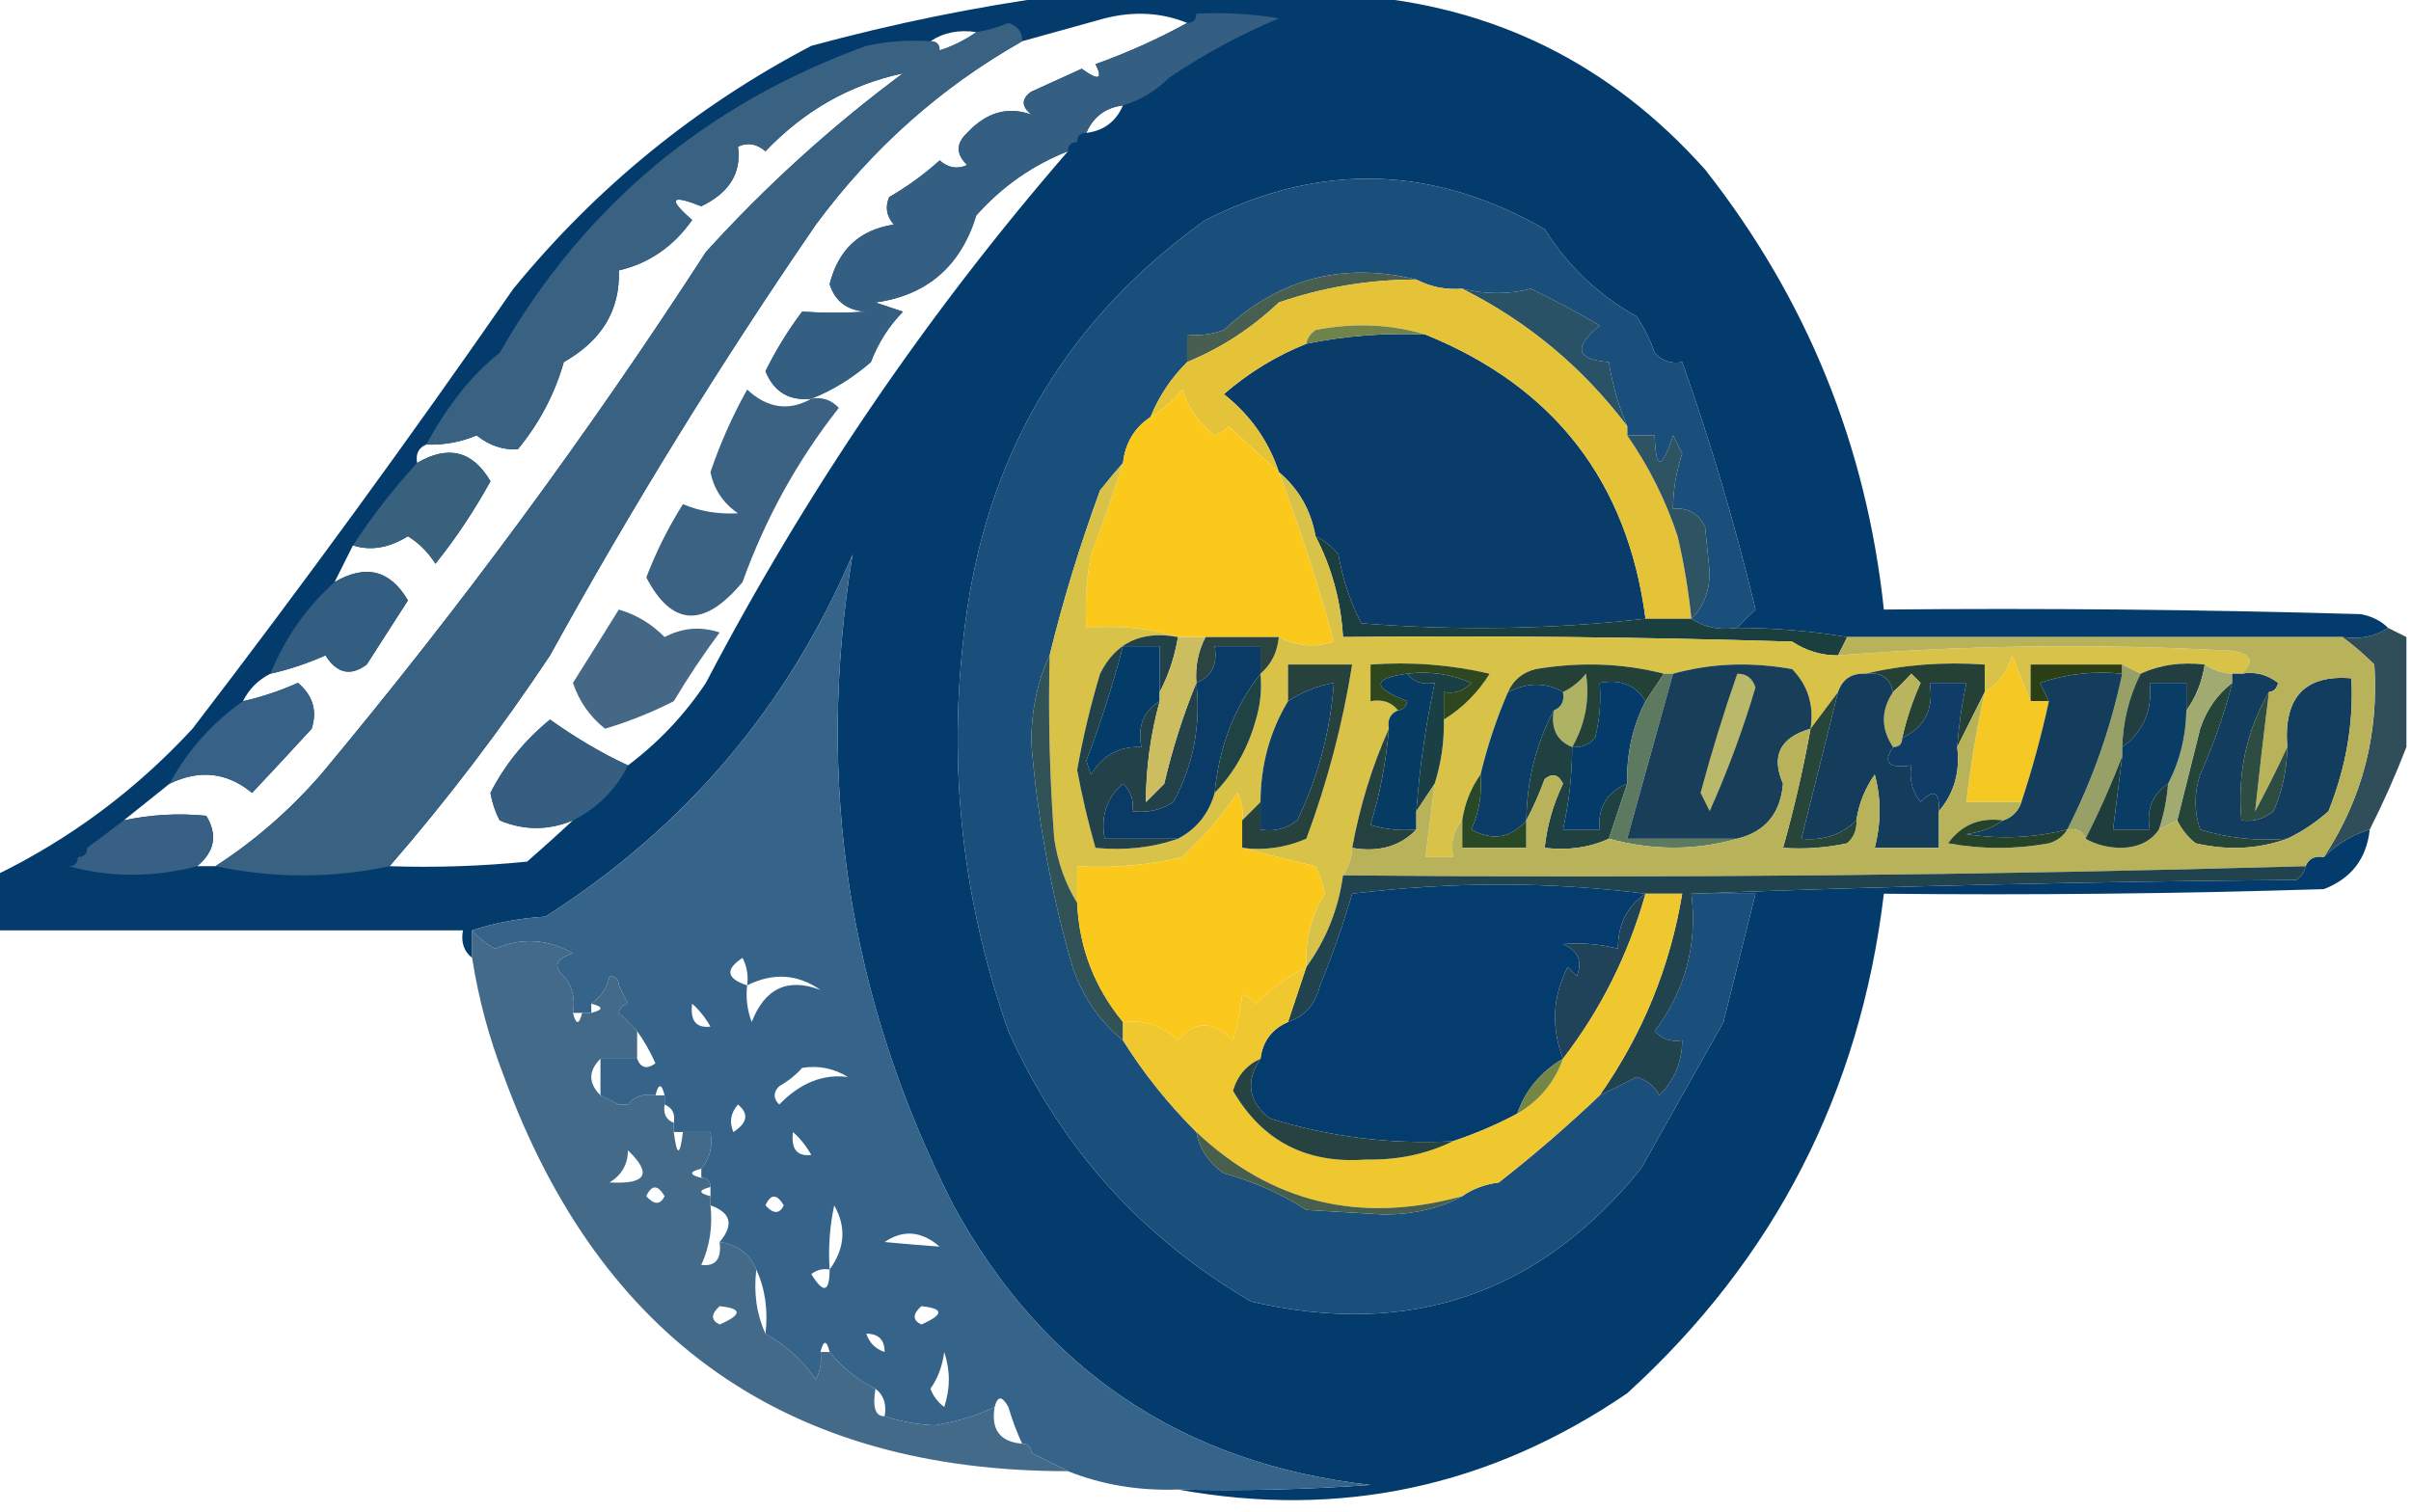 <?xml version="1.0" encoding="UTF-8"?>
<!DOCTYPE svg PUBLIC "-//W3C//DTD SVG 1.1//EN" "http://www.w3.org/Graphics/SVG/1.1/DTD/svg11.dtd">
<svg xmlns="http://www.w3.org/2000/svg" version="1.1" width="263px" height="165px" style="shape-rendering:geometricPrecision; text-rendering:geometricPrecision; image-rendering:optimizeQuality; fill-rule:evenodd; clip-rule:evenodd" xmlns:xlink="http://www.w3.org/1999/xlink">
<g><path style="opacity:0.994" fill="#033c6c" d="M 115.5,-0.5 C 126.167,-0.5 136.833,-0.5 147.5,-0.5C 162.81,0.571 175.643,6.904 186,18.5C 197.092,32.602 203.592,48.602 205.5,66.5C 222.837,66.333 240.17,66.5 257.5,67C 258.737,67.232 259.737,67.732 260.5,68.5C 259.081,69.451 257.415,69.784 255.5,69.5C 237.5,69.5 219.5,69.5 201.5,69.5C 197.534,68.838 193.534,68.504 189.5,68.5C 190.091,67.849 190.757,67.182 191.5,66.5C 189.282,57.279 186.615,48.279 183.5,39.5C 182.325,39.719 181.325,39.386 180.5,38.5C 180.023,37.069 179.357,35.736 178.5,34.5C 174.358,32.191 171.024,29.024 168.5,25C 156.326,18.013 143.993,17.68 131.5,24C 116.801,34.52 108.135,48.687 105.5,66.5C 103.219,82.217 104.719,97.551 110,112.5C 115.696,125.194 124.529,135.027 136.5,142C 153.779,146.006 167.946,141.173 179,127.5C 181.986,122.199 184.986,116.865 188,111.5C 189.176,106.797 190.342,102.13 191.5,97.5C 189.167,97.5 186.833,97.5 184.5,97.5C 206.33,96.668 228.33,96.168 250.5,96C 251.056,95.617 251.389,95.117 251.5,94.5C 251.842,93.662 252.508,93.328 253.5,93.5C 254.922,92.075 256.589,91.075 258.5,90.5C 258.16,93.675 256.493,95.841 253.5,97C 237.503,97.5 221.503,97.667 205.5,97.5C 202.901,119.2 193.567,137.367 177.5,152C 162.526,162.227 146.193,165.727 128.5,162.5C 135.508,162.666 142.508,162.5 149.5,162C 129.044,159.691 113.878,149.524 104,131.5C 92.567,109.04 88.901,85.373 93,60.5C 85.945,77.083 74.778,90.249 59.5,100C 56.635,100.183 53.969,100.683 51.5,101.5C 51.5,102.5 51.5,103.5 51.5,104.5C 50.596,103.791 50.263,102.791 50.5,101.5C 33.5,101.5 16.5,101.5 -0.5,101.5C -0.5,99.5 -0.5,97.5 -0.5,95.5C 7.636,91.54 14.802,86.206 21,79.5C 33.053,63.78 44.72,47.78 56,31.5C 65.043,20.456 75.876,11.623 88.5,5C 97.513,2.554 106.513,0.72 115.5,-0.5 Z M 129.5,2.5 C 126.357,4.235 123.024,5.735 119.5,7C 120.34,8.666 119.84,8.833 118,7.5C 116.184,8.329 114.351,9.163 112.5,10C 111.402,10.77 111.402,11.603 112.5,12.5C 109.931,11.58 107.597,12.247 105.5,14.5C 104.269,15.651 104.269,16.817 105.5,18C 104.451,18.492 103.451,18.326 102.5,17.5C 100.807,19.027 98.973,20.36 97,21.5C 96.53,22.577 96.697,23.577 97.5,24.5C 93.779,25.06 91.445,27.226 90.5,31C 91.093,32.882 92.427,33.882 94.5,34C 92.144,34.155 89.811,34.155 87.5,34C 85.968,36.034 84.635,38.201 83.5,40.5C 84.421,42.756 86.088,43.756 88.5,43.5C 90.82,42.581 92.987,41.248 95,39.5C 95.792,37.413 96.959,35.579 98.5,34C 97.5,33.667 96.5,33.333 95.5,33C 101.125,32.214 104.792,29.048 106.5,23.5C 109.317,20.337 112.65,18.004 116.5,16.5C 101.118,34.245 87.951,53.578 77,74.5C 74.666,78 71.832,81 68.5,83.5C 65.629,82.167 62.795,80.5 60,78.5C 57.233,80.758 55.066,83.425 53.5,86.5C 53.68,87.554 54.013,88.554 54.5,89.5C 57.156,90.615 59.823,90.615 62.5,89.5C 60.906,90.983 59.239,92.483 57.5,94C 52.511,94.499 47.511,94.666 42.5,94.5C 48.81,87.223 54.643,79.556 60,71.5C 68.915,55.331 78.581,39.664 89,24.5C 95.157,16.168 102.657,9.502 111.5,4.5C 114.479,3.683 117.479,2.849 120.5,2C 123.696,1.195 126.696,1.362 129.5,2.5 Z M 101.5,4.5 C 102.919,3.549 104.585,3.216 106.5,3.5C 105.329,4.345 103.995,5.011 102.5,5.5C 102.5,4.833 102.167,4.5 101.5,4.5 Z M 23.5,94.5 C 22.833,94.5 22.167,94.5 21.5,94.5C 23.424,92.91 23.757,91.076 22.5,89C 19.493,88.699 16.493,88.865 13.5,89.5C 15.142,88.197 16.809,86.864 18.5,85.5C 21.767,83.917 24.767,84.25 27.5,86.5C 29.657,84.208 31.824,81.875 34,79.5C 34.624,77.535 34.124,75.869 32.5,74.5C 30.55,75.372 28.55,76.039 26.5,76.5C 27.167,75.167 28.167,74.167 29.5,73.5C 31.55,73.039 33.55,72.372 35.5,71.5C 36.749,73.475 38.249,73.809 40,72.5C 41.5,70.167 43,67.833 44.5,65.5C 42.559,62.19 39.893,61.523 36.5,63.5C 37.167,62.167 37.833,60.833 38.5,59.5C 40.423,60.118 42.423,59.785 44.5,58.5C 45.719,59.263 46.719,60.263 47.5,61.5C 49.735,58.709 51.735,55.709 53.5,52.5C 51.559,49.19 48.893,48.523 45.5,50.5C 45.328,49.508 45.662,48.842 46.5,48.5C 48.401,48.567 50.234,48.233 52,47.5C 53.393,48.615 54.893,49.115 56.5,49C 58.85,46.132 60.516,42.965 61.5,39.5C 65.661,37.142 67.661,33.809 67.5,29.5C 70.787,28.736 73.454,26.903 75.5,24C 72.818,21.67 73.151,21.17 76.5,22.5C 79.565,21.024 80.898,18.857 80.5,16C 81.549,15.508 82.549,15.674 83.5,16.5C 87.742,12.053 92.742,9.219 98.5,8C 90.735,13.761 83.569,20.261 77,27.5C 64.158,47.344 50.158,66.344 35,84.5C 31.59,88.416 27.757,91.749 23.5,94.5 Z M 122.5,11.5 C 121.738,13.262 120.404,14.262 118.5,14.5C 119.262,12.738 120.596,11.738 122.5,11.5 Z"/></g>
<g><path style="opacity:1" fill="#1a4f7c" d="M 189.5,68.5 C 187.585,68.784 185.919,68.451 184.5,67.5C 185.777,66.306 186.444,64.64 186.5,62.5C 186.333,60.833 186.167,59.167 186,57.5C 185.29,56.027 184.124,55.36 182.5,55.5C 182.511,53.453 182.844,51.453 183.5,49.5C 183.167,48.833 182.833,48.167 182.5,47.5C 181.262,51.311 180.596,51.311 180.5,47.5C 179.5,47.5 178.5,47.5 177.5,47.5C 177.5,47.167 177.5,46.833 177.5,46.5C 176.545,44.254 175.878,41.921 175.5,39.5C 171.921,39.234 171.587,37.901 174.5,35.5C 172.045,34.071 169.545,32.738 167,31.5C 164.589,32.127 162.089,32.127 159.5,31.5C 157.708,31.634 156.042,31.301 154.5,30.5C 146.528,28.541 139.528,30.374 133.5,36C 132.207,36.49 130.873,36.657 129.5,36.5C 129.5,37.5 129.5,38.5 129.5,39.5C 127.748,41.246 126.415,43.246 125.5,45.5C 123.75,46.659 122.75,48.326 122.5,50.5C 121.685,51.429 120.852,52.429 120,53.5C 117.783,59.544 115.949,65.544 114.5,71.5C 113.182,74.257 112.515,77.424 112.5,81C 113.161,89.281 114.661,97.448 117,105.5C 118.12,108.768 119.954,111.435 122.5,113.5C 124.756,117.097 127.423,120.431 130.5,123.5C 130.859,125.371 131.859,126.871 133.5,128C 136.709,128.878 139.709,130.211 142.5,132C 145.333,132.167 148.167,132.333 151,132.5C 154.252,132.481 157.085,131.814 159.5,130.5C 160.609,129.71 161.942,129.21 163.5,129C 167.334,125.998 171,122.831 174.5,119.5C 175.8,118.892 177.133,118.225 178.5,117.5C 179.647,117.818 180.481,118.484 181,119.5C 182.663,117.842 183.496,115.842 183.5,113.5C 182.325,113.719 181.325,113.386 180.5,112.5C 183.849,108.034 185.183,103.034 184.5,97.5C 186.833,97.5 189.167,97.5 191.5,97.5C 190.342,102.13 189.176,106.797 188,111.5C 184.986,116.865 181.986,122.199 179,127.5C 167.946,141.173 153.779,146.006 136.5,142C 124.529,135.027 115.696,125.194 110,112.5C 104.719,97.551 103.219,82.217 105.5,66.5C 108.135,48.687 116.801,34.52 131.5,24C 143.993,17.68 156.326,18.013 168.5,25C 171.024,29.024 174.358,32.191 178.5,34.5C 179.357,35.736 180.023,37.069 180.5,38.5C 181.325,39.386 182.325,39.719 183.5,39.5C 186.615,48.279 189.282,57.279 191.5,66.5C 190.757,67.182 190.091,67.849 189.5,68.5 Z"/></g>
<g><path style="opacity:0.91" fill="#3a6284" d="M 130.5,1.5 C 133.518,1.335 136.518,1.502 139.5,2C 135.216,3.809 131.216,5.976 127.5,8.5C 126.078,9.925 124.411,10.925 122.5,11.5C 120.596,11.738 119.262,12.738 118.5,14.5C 117.833,14.5 117.5,14.833 117.5,15.5C 116.833,15.5 116.5,15.833 116.5,16.5C 112.65,18.004 109.317,20.337 106.5,23.5C 104.792,29.048 101.125,32.214 95.5,33C 96.5,33.333 97.5,33.667 98.5,34C 96.959,35.579 95.792,37.413 95,39.5C 92.987,41.248 90.82,42.581 88.5,43.5C 86.088,43.756 84.421,42.756 83.5,40.5C 84.635,38.201 85.968,36.034 87.5,34C 89.811,34.155 92.144,34.155 94.5,34C 92.427,33.882 91.093,32.882 90.5,31C 91.445,27.226 93.779,25.06 97.5,24.5C 96.697,23.577 96.53,22.577 97,21.5C 98.973,20.36 100.807,19.027 102.5,17.5C 103.451,18.326 104.451,18.492 105.5,18C 104.269,16.817 104.269,15.651 105.5,14.5C 107.597,12.247 109.931,11.58 112.5,12.5C 111.402,11.603 111.402,10.77 112.5,10C 114.351,9.163 116.184,8.329 118,7.5C 119.84,8.833 120.34,8.666 119.5,7C 123.024,5.735 126.357,4.235 129.5,2.5C 130.167,2.5 130.5,2.167 130.5,1.5 Z"/></g>
<g><path style="opacity:1" fill="#475e50" d="M 154.5,30.5 C 149.363,30.494 144.363,31.327 139.5,33C 136.532,35.814 133.199,37.981 129.5,39.5C 129.5,38.5 129.5,37.5 129.5,36.5C 130.873,36.657 132.207,36.49 133.5,36C 139.528,30.374 146.528,28.541 154.5,30.5 Z"/></g>
<g><path style="opacity:1" fill="#295266" d="M 159.5,31.5 C 162.089,32.127 164.589,32.127 167,31.5C 169.545,32.738 172.045,34.071 174.5,35.5C 171.587,37.901 171.921,39.234 175.5,39.5C 175.878,41.921 176.545,44.254 177.5,46.5C 172.648,40.081 166.648,35.081 159.5,31.5 Z"/></g>
<g><path style="opacity:1" fill="#0a3c69" d="M 155.5,36.5 C 169.541,42.202 177.541,52.535 179.5,67.5C 169.342,68.659 159.008,68.825 148.5,68C 147.286,65.649 146.452,63.149 146,60.5C 145.292,59.62 144.458,58.953 143.5,58.5C 143.002,55.674 141.669,53.34 139.5,51.5C 138.381,48.112 136.381,45.279 133.5,43C 136.222,40.642 139.222,38.809 142.5,37.5C 146.768,36.627 151.102,36.294 155.5,36.5 Z"/></g>
<g><path style="opacity:1" fill="#e5c339" d="M 154.5,30.5 C 156.042,31.301 157.708,31.634 159.5,31.5C 166.648,35.081 172.648,40.081 177.5,46.5C 177.5,46.833 177.5,47.167 177.5,47.5C 179.868,50.903 181.701,54.569 183,58.5C 183.696,61.478 184.196,64.478 184.5,67.5C 182.833,67.5 181.167,67.5 179.5,67.5C 177.541,52.535 169.541,42.202 155.5,36.5C 151.689,35.355 147.689,35.188 143.5,36C 142.944,36.383 142.611,36.883 142.5,37.5C 139.222,38.809 136.222,40.642 133.5,43C 136.381,45.279 138.381,48.112 139.5,51.5C 137.673,49.868 135.839,48.201 134,46.5C 133.586,46.957 133.086,47.291 132.5,47.5C 130.799,46.198 129.632,44.531 129,42.5C 127.961,43.71 126.794,44.71 125.5,45.5C 126.415,43.246 127.748,41.246 129.5,39.5C 133.199,37.981 136.532,35.814 139.5,33C 144.363,31.327 149.363,30.494 154.5,30.5 Z"/></g>
<g><path style="opacity:1" fill="#6f834a" d="M 155.5,36.5 C 151.102,36.294 146.768,36.627 142.5,37.5C 142.611,36.883 142.944,36.383 143.5,36C 147.689,35.188 151.689,35.355 155.5,36.5 Z"/></g>
<g><path style="opacity:0.986" fill="#3a6283" d="M 111.5,4.5 C 102.657,9.502 95.157,16.168 89,24.5C 78.581,39.664 68.915,55.331 60,71.5C 54.643,79.556 48.81,87.223 42.5,94.5C 36.167,95.833 29.833,95.833 23.5,94.5C 27.757,91.749 31.59,88.416 35,84.5C 50.158,66.344 64.158,47.344 77,27.5C 83.569,20.261 90.735,13.761 98.5,8C 92.742,9.219 87.742,12.053 83.5,16.5C 82.549,15.674 81.549,15.508 80.5,16C 80.898,18.857 79.565,21.024 76.5,22.5C 73.151,21.17 72.818,21.67 75.5,24C 73.454,26.903 70.787,28.736 67.5,29.5C 67.661,33.809 65.661,37.142 61.5,39.5C 60.516,42.965 58.85,46.132 56.5,49C 54.893,49.115 53.393,48.615 52,47.5C 50.234,48.233 48.401,48.567 46.5,48.5C 48.863,44.158 51.529,40.824 54.5,38.5C 63.664,22.514 76.998,11.348 94.5,5C 96.81,4.503 99.143,4.337 101.5,4.5C 102.167,4.5 102.5,4.833 102.5,5.5C 103.995,5.011 105.329,4.345 106.5,3.5C 107.695,3.322 108.862,2.989 110,2.5C 111.03,2.836 111.53,3.503 111.5,4.5 Z"/></g>
<g><path style="opacity:1" fill="#2e5362" d="M 177.5,47.5 C 178.5,47.5 179.5,47.5 180.5,47.5C 180.596,51.311 181.262,51.311 182.5,47.5C 182.833,48.167 183.167,48.833 183.5,49.5C 182.844,51.453 182.511,53.453 182.5,55.5C 184.124,55.36 185.29,56.027 186,57.5C 186.167,59.167 186.333,60.833 186.5,62.5C 186.444,64.64 185.777,66.306 184.5,67.5C 184.196,64.478 183.696,61.478 183,58.5C 181.701,54.569 179.868,50.903 177.5,47.5 Z"/></g>
<g><path style="opacity:0.978" fill="#3a627f" d="M 38.5,59.5 C 40.592,56.319 42.925,53.319 45.5,50.5C 48.893,48.523 51.559,49.19 53.5,52.5C 51.735,55.709 49.735,58.709 47.5,61.5C 46.719,60.263 45.719,59.263 44.5,58.5C 42.423,59.785 40.423,60.118 38.5,59.5 Z"/></g>
<g><path style="opacity:1" fill="#fbc91c" d="M 139.5,51.5 C 141.821,57.627 143.821,63.794 145.5,70C 143.402,70.678 141.402,70.511 139.5,69.5C 136.833,69.5 134.167,69.5 131.5,69.5C 130.5,69.5 129.5,69.5 128.5,69.5C 125.375,68.521 122.042,68.187 118.5,68.5C 118.336,65.813 118.503,63.146 119,60.5C 120.296,57.161 121.463,53.827 122.5,50.5C 122.75,48.326 123.75,46.659 125.5,45.5C 126.794,44.71 127.961,43.71 129,42.5C 129.632,44.531 130.799,46.198 132.5,47.5C 133.086,47.291 133.586,46.957 134,46.5C 135.839,48.201 137.673,49.868 139.5,51.5 Z"/></g>
<g><path style="opacity:1" fill="#3b6282" d="M 88.5,43.5 C 89.675,43.281 90.675,43.614 91.5,44.5C 87.004,50.206 83.504,56.54 81,63.5C 76.805,68.539 73.305,68.372 70.5,63C 71.57,60.194 72.903,57.527 74.5,55C 76.345,55.783 78.345,56.116 80.5,56C 78.876,54.883 77.876,53.383 77.5,51.5C 78.561,48.379 79.894,45.379 81.5,42.5C 83.729,44.553 86.062,44.886 88.5,43.5 Z"/></g>
<g><path style="opacity:0.932" fill="#376183" d="M 29.5,73.5 C 31.095,69.585 33.428,66.251 36.5,63.5C 39.893,61.523 42.559,62.19 44.5,65.5C 43,67.833 41.5,70.167 40,72.5C 38.249,73.809 36.749,73.475 35.5,71.5C 33.55,72.372 31.55,73.039 29.5,73.5 Z"/></g>
<g><path style="opacity:1" fill="#1b3e3e" d="M 143.5,58.5 C 144.458,58.953 145.292,59.62 146,60.5C 146.452,63.149 147.286,65.649 148.5,68C 159.008,68.825 169.342,68.659 179.5,67.5C 181.167,67.5 182.833,67.5 184.5,67.5C 185.919,68.451 187.585,68.784 189.5,68.5C 193.534,68.504 197.534,68.838 201.5,69.5C 201.167,70.167 200.833,70.833 200.5,71.5C 198.692,71.509 197.025,71.009 195.5,70C 179.17,69.5 162.837,69.333 146.5,69.5C 146.267,65.564 145.267,61.897 143.5,58.5 Z"/></g>
<g><path style="opacity:1" fill="#d8c248" d="M 122.5,50.5 C 121.463,53.827 120.296,57.161 119,60.5C 118.503,63.146 118.336,65.813 118.5,68.5C 122.042,68.187 125.375,68.521 128.5,69.5C 124.529,68.758 121.696,70.091 120,73.5C 118.959,76.956 118.125,80.456 117.5,84C 118.028,86.881 118.694,89.715 119.5,92.5C 122.713,92.81 125.713,92.477 128.5,91.5C 130.543,90.421 131.876,88.754 132.5,86.5C 134.64,84.299 136.14,81.633 137,78.5C 137.494,76.866 137.66,75.199 137.5,73.5C 138.674,72.486 139.34,71.153 139.5,69.5C 141.402,70.511 143.402,70.678 145.5,70C 143.821,63.794 141.821,57.627 139.5,51.5C 141.669,53.34 143.002,55.674 143.5,58.5C 145.267,61.897 146.267,65.564 146.5,69.5C 162.837,69.333 179.17,69.5 195.5,70C 197.025,71.009 198.692,71.509 200.5,71.5C 214.789,70.367 229.122,70.201 243.5,71C 245.619,71.342 245.953,72.175 244.5,73.5C 244.167,73.5 243.833,73.5 243.5,73.5C 242.391,73.443 241.391,73.11 240.5,72.5C 237.941,72.198 235.607,72.532 233.5,73.5C 232.833,73.167 232.167,72.833 231.5,72.5C 228.167,72.5 224.833,72.5 221.5,72.5C 221.5,73.833 221.5,75.167 221.5,76.5C 220.837,74.958 220.17,73.291 219.5,71.5C 218.943,73.332 217.943,74.665 216.5,75.5C 216.5,74.5 216.5,73.5 216.5,72.5C 211.968,72.182 207.634,72.515 203.5,73.5C 201.973,73.427 200.973,74.094 200.5,75.5C 199.5,76.833 198.5,78.167 197.5,79.5C 197.896,76.956 197.229,74.789 195.5,73C 190.98,72.186 186.646,72.353 182.5,73.5C 182.167,73.5 181.833,73.5 181.5,73.5C 177.019,72.352 172.352,72.185 167.5,73C 166.058,73.377 165.058,74.21 164.5,75.5C 163.265,78.33 162.265,81.33 161.5,84.5C 160.463,85.93 159.796,87.597 159.5,89.5C 158.566,90.568 158.232,91.901 158.5,93.5C 157.5,93.5 156.5,93.5 155.5,93.5C 155.833,90.833 156.167,88.167 156.5,85.5C 157.219,83.236 157.552,80.903 157.5,78.5C 159.533,77.248 161.2,75.581 162.5,73.5C 158.217,72.508 153.884,72.174 149.5,72.5C 149.5,73.833 149.5,75.167 149.5,76.5C 150.791,76.263 151.791,76.596 152.5,77.5C 151.662,77.842 151.328,78.508 151.5,79.5C 149.674,83.584 148.34,87.917 147.5,92.5C 147.443,93.609 147.11,94.609 146.5,95.5C 146,99.172 144.667,102.505 142.5,105.5C 142.342,102.639 143.008,99.972 144.5,97.5C 144.32,96.446 143.987,95.446 143.5,94.5C 140.694,93.832 138.028,93.166 135.5,92.5C 137.924,92.808 140.257,92.474 142.5,91.5C 144.802,85.321 146.468,78.988 147.5,72.5C 145.167,72.5 142.833,72.5 140.5,72.5C 140.5,73.833 140.5,75.167 140.5,76.5C 138.517,79.799 137.517,83.466 137.5,87.5C 136.833,88.167 136.167,88.833 135.5,89.5C 135.649,88.448 135.483,87.448 135,86.5C 133.229,89.052 131.229,91.385 129,93.5C 125.224,94.394 121.39,94.728 117.5,94.5C 117.5,95.833 117.5,97.167 117.5,98.5C 116.224,96.438 115.39,94.104 115,91.5C 114.5,84.842 114.334,78.175 114.5,71.5C 115.949,65.544 117.783,59.544 120,53.5C 120.852,52.429 121.685,51.429 122.5,50.5 Z"/></g>
<g><path style="opacity:0.957" fill="#3c6181" d="M 67.5,66.5 C 69.394,67.048 71.06,68.048 72.5,69.5C 74.433,68.48 76.433,68.313 78.5,69C 76.709,71.414 75.043,73.914 73.5,76.5C 71.077,77.729 68.577,78.729 66,79.5C 64.341,78.183 63.174,76.516 62.5,74.5C 64.193,71.816 65.86,69.149 67.5,66.5 Z"/></g>
<g><path style="opacity:1" fill="#2f471f" d="M 157.5,78.5 C 157.5,77.5 157.5,76.5 157.5,75.5C 158.675,75.719 159.675,75.386 160.5,74.5C 158.257,73.526 155.924,73.192 153.5,73.5C 149.665,74.004 149.665,75.004 153.5,76.5C 153.376,77.107 153.043,77.44 152.5,77.5C 151.791,76.596 150.791,76.263 149.5,76.5C 149.5,75.167 149.5,73.833 149.5,72.5C 153.884,72.174 158.217,72.508 162.5,73.5C 161.2,75.581 159.533,77.248 157.5,78.5 Z"/></g>
<g><path style="opacity:1" fill="#2b3f17" d="M 231.5,72.5 C 231.5,72.833 231.5,73.167 231.5,73.5C 228.428,73.183 225.428,73.516 222.5,74.5C 222.863,75.183 223.196,75.85 223.5,76.5C 222.833,76.5 222.167,76.5 221.5,76.5C 221.5,75.167 221.5,73.833 221.5,72.5C 224.833,72.5 228.167,72.5 231.5,72.5 Z"/></g>
<g><path style="opacity:1" fill="#2b4341" d="M 131.5,69.5 C 134.167,69.5 136.833,69.5 139.5,69.5C 139.34,71.153 138.674,72.486 137.5,73.5C 137.5,72.5 137.5,71.5 137.5,70.5C 135.833,70.5 134.167,70.5 132.5,70.5C 132.843,72.483 132.176,73.817 130.5,74.5C 130.366,72.709 130.699,71.042 131.5,69.5 Z"/></g>
<g><path style="opacity:1" fill="#27423c" d="M 135.5,92.5 C 135.5,91.5 135.5,90.5 135.5,89.5C 136.167,88.833 136.833,88.167 137.5,87.5C 137.5,88.5 137.5,89.5 137.5,90.5C 138.978,90.762 140.311,90.429 141.5,89.5C 143.791,84.757 145.124,79.757 145.5,74.5C 143.678,74.831 142.011,75.498 140.5,76.5C 140.5,75.167 140.5,73.833 140.5,72.5C 142.833,72.5 145.167,72.5 147.5,72.5C 146.468,78.988 144.802,85.321 142.5,91.5C 140.257,92.474 137.924,92.808 135.5,92.5 Z"/></g>
<g><path style="opacity:1" fill="#1a4046" d="M 153.5,73.5 C 155.924,73.192 158.257,73.526 160.5,74.5C 159.675,75.386 158.675,75.719 157.5,75.5C 157.5,76.5 157.5,77.5 157.5,78.5C 157.552,80.903 157.219,83.236 156.5,85.5C 155.833,86.5 155.167,87.5 154.5,88.5C 154.848,83.778 155.515,79.111 156.5,74.5C 155.209,74.737 154.209,74.404 153.5,73.5 Z"/></g>
<g><path style="opacity:1" fill="#97a167" d="M 231.5,72.5 C 232.167,72.833 232.833,73.167 233.5,73.5C 232.25,76.006 231.584,78.673 231.5,81.5C 231.5,81.833 231.5,82.167 231.5,82.5C 230.317,85.567 228.983,88.567 227.5,91.5C 227.158,90.662 226.492,90.328 225.5,90.5C 228.245,85.135 230.245,79.468 231.5,73.5C 231.5,73.167 231.5,72.833 231.5,72.5 Z"/></g>
<g><path style="opacity:1" fill="#223e40" d="M 240.5,72.5 C 240.204,74.403 239.537,76.07 238.5,77.5C 238.5,76.5 238.5,75.5 238.5,74.5C 237.167,74.5 235.833,74.5 234.5,74.5C 234.818,77.481 233.818,79.815 231.5,81.5C 231.584,78.673 232.25,76.006 233.5,73.5C 235.607,72.532 237.941,72.198 240.5,72.5 Z"/></g>
<g><path style="opacity:1" fill="#254136" d="M 203.5,73.5 C 207.634,72.515 211.968,72.182 216.5,72.5C 216.5,73.5 216.5,74.5 216.5,75.5C 215.5,77.5 214.5,79.5 213.5,81.5C 213.674,79.139 214.007,76.806 214.5,74.5C 213.167,74.5 211.833,74.5 210.5,74.5C 210.975,77.313 209.975,79.313 207.5,80.5C 207.961,78.45 208.628,76.45 209.5,74.5C 209.167,74.167 208.833,73.833 208.5,73.5C 207.818,74.243 207.151,74.909 206.5,75.5C 206.179,73.952 205.179,73.285 203.5,73.5 Z"/></g>
<g><path style="opacity:1" fill="#093b66" d="M 137.5,73.5 C 134.639,77.145 132.972,81.478 132.5,86.5C 131.876,88.754 130.543,90.421 128.5,91.5C 125.833,91.5 123.167,91.5 120.5,91.5C 120.051,89.022 120.717,87.022 122.5,85.5C 123.386,86.325 123.719,87.325 123.5,88.5C 125.144,88.713 126.644,88.38 128,87.5C 130.173,83.49 131.006,79.157 130.5,74.5C 132.176,73.817 132.843,72.483 132.5,70.5C 134.167,70.5 135.833,70.5 137.5,70.5C 137.5,71.5 137.5,72.5 137.5,73.5 Z"/></g>
<g><path style="opacity:1" fill="#aeb364" d="M 171.5,81.5 C 169.824,80.817 169.157,79.483 169.5,77.5C 170.338,77.158 170.672,76.492 170.5,75.5C 171.458,75.047 172.292,74.38 173,73.5C 173.428,76.322 172.928,78.988 171.5,81.5 Z"/></g>
<g><path style="opacity:1" fill="#376186" d="M 18.5,85.5 C 20.453,81.88 23.119,78.88 26.5,76.5C 28.55,76.039 30.55,75.372 32.5,74.5C 34.124,75.869 34.624,77.535 34,79.5C 31.824,81.875 29.657,84.208 27.5,86.5C 24.767,84.25 21.767,83.917 18.5,85.5 Z"/></g>
<g><path style="opacity:0.912" fill="#3a6283" d="M 68.5,83.5 C 67.202,86.132 65.202,88.132 62.5,89.5C 59.823,90.615 57.156,90.615 54.5,89.5C 54.013,88.554 53.68,87.554 53.5,86.5C 55.066,83.425 57.233,80.758 60,78.5C 62.795,80.5 65.629,82.167 68.5,83.5 Z"/></g>
<g><path style="opacity:1" fill="#0e3d66" d="M 137.5,87.5 C 137.517,83.466 138.517,79.799 140.5,76.5C 142.011,75.498 143.678,74.831 145.5,74.5C 145.124,79.757 143.791,84.757 141.5,89.5C 140.311,90.429 138.978,90.762 137.5,90.5C 137.5,89.5 137.5,88.5 137.5,87.5 Z"/></g>
<g><path style="opacity:1" fill="#063c64" d="M 153.5,73.5 C 154.209,74.404 155.209,74.737 156.5,74.5C 155.515,79.111 154.848,83.778 154.5,88.5C 154.5,89.167 154.5,89.833 154.5,90.5C 152.801,90.66 151.134,90.493 149.5,90C 150.54,86.6 151.206,83.1 151.5,79.5C 151.328,78.508 151.662,77.842 152.5,77.5C 153.043,77.44 153.376,77.107 153.5,76.5C 149.665,75.004 149.665,74.004 153.5,73.5 Z"/></g>
<g><path style="opacity:1" fill="#234137" d="M 181.5,73.5 C 180.833,74.5 180.167,75.5 179.5,76.5C 178.448,74.744 176.781,74.077 174.5,74.5C 174.662,76.527 174.495,78.527 174,80.5C 173.329,81.252 172.496,81.586 171.5,81.5C 172.928,78.988 173.428,76.322 173,73.5C 172.292,74.38 171.458,75.047 170.5,75.5C 168.653,74.427 166.653,74.427 164.5,75.5C 165.058,74.21 166.058,73.377 167.5,73C 172.352,72.185 177.019,72.352 181.5,73.5 Z"/></g>
<g><path style="opacity:1" fill="#b9b45e" d="M 207.5,80.5 C 207.5,81.167 207.167,81.5 206.5,81.5C 205.167,79.5 205.167,77.5 206.5,75.5C 207.151,74.909 207.818,74.243 208.5,73.5C 208.833,73.833 209.167,74.167 209.5,74.5C 208.628,76.45 207.961,78.45 207.5,80.5 Z"/></g>
<g><path style="opacity:1" fill="#f6c823" d="M 221.5,76.5 C 222.167,76.5 222.833,76.5 223.5,76.5C 222.664,80.323 221.664,83.989 220.5,87.5C 218.5,87.5 216.5,87.5 214.5,87.5C 214.958,83.462 215.624,79.462 216.5,75.5C 217.943,74.665 218.943,73.332 219.5,71.5C 220.17,73.291 220.837,74.958 221.5,76.5 Z"/></g>
<g><path style="opacity:1" fill="#1f4344" d="M 137.5,73.5 C 137.66,75.199 137.494,76.866 137,78.5C 136.14,81.633 134.64,84.299 132.5,86.5C 132.972,81.478 134.639,77.145 137.5,73.5 Z"/></g>
<g><path style="opacity:1" fill="#244538" d="M 243.5,74.5 C 242.626,77.919 241.46,81.252 240,84.5C 239.333,86.5 239.333,88.5 240,90.5C 243.057,91.451 246.223,91.784 249.5,91.5C 246.36,92.641 243.027,92.808 239.5,92C 238.619,91.292 237.953,90.458 237.5,89.5C 238.329,86.185 239.162,82.852 240,79.5C 240.697,77.416 241.864,75.749 243.5,74.5 Z"/></g>
<g><path style="opacity:1" fill="#224149" d="M 128.5,69.5 C 128.125,71.698 127.458,73.698 126.5,75.5C 126.5,73.833 126.5,72.167 126.5,70.5C 125.167,70.5 123.833,70.5 122.5,70.5C 121.412,74.666 120.079,78.832 118.5,83C 118.667,83.5 118.833,84 119,84.5C 120.264,82.393 122.097,81.393 124.5,81.5C 124.077,79.219 124.744,77.552 126.5,76.5C 125.503,80.137 125.003,83.804 125,87.5C 125.667,86.833 126.333,86.167 127,85.5C 127.904,81.628 129.07,77.961 130.5,74.5C 131.006,79.157 130.173,83.49 128,87.5C 126.644,88.38 125.144,88.713 123.5,88.5C 123.719,87.325 123.386,86.325 122.5,85.5C 120.717,87.022 120.051,89.022 120.5,91.5C 123.167,91.5 125.833,91.5 128.5,91.5C 125.713,92.477 122.713,92.81 119.5,92.5C 118.694,89.715 118.028,86.881 117.5,84C 118.125,80.456 118.959,76.956 120,73.5C 121.696,70.091 124.529,68.758 128.5,69.5 Z"/></g>
<g><path style="opacity:1" fill="#033c69" d="M 126.5,75.5 C 126.5,75.833 126.5,76.167 126.5,76.5C 124.744,77.552 124.077,79.219 124.5,81.5C 122.097,81.393 120.264,82.393 119,84.5C 118.833,84 118.667,83.5 118.5,83C 120.079,78.832 121.412,74.666 122.5,70.5C 123.833,70.5 125.167,70.5 126.5,70.5C 126.5,72.167 126.5,73.833 126.5,75.5 Z"/></g>
<g><path style="opacity:1" fill="#ccbd61" d="M 128.5,69.5 C 129.5,69.5 130.5,69.5 131.5,69.5C 130.699,71.042 130.366,72.709 130.5,74.5C 129.07,77.961 127.904,81.628 127,85.5C 126.333,86.167 125.667,86.833 125,87.5C 125.003,83.804 125.503,80.137 126.5,76.5C 126.5,76.167 126.5,75.833 126.5,75.5C 127.458,73.698 128.125,71.698 128.5,69.5 Z"/></g>
<g><path style="opacity:1" fill="#0b3d68" d="M 170.5,75.5 C 170.672,76.492 170.338,77.158 169.5,77.5C 167.553,81.159 166.553,85.159 166.5,89.5C 164.806,91.438 162.806,91.771 160.5,90.5C 161.348,88.591 161.682,86.591 161.5,84.5C 162.265,81.33 163.265,78.33 164.5,75.5C 166.653,74.427 168.653,74.427 170.5,75.5 Z"/></g>
<g><path style="opacity:1" fill="#204142" d="M 169.5,77.5 C 169.157,79.483 169.824,80.817 171.5,81.5C 171.492,84.545 171.159,87.545 170.5,90.5C 171.833,90.5 173.167,90.5 174.5,90.5C 174.273,88.067 175.273,86.401 177.5,85.5C 176.833,87.5 176.167,89.5 175.5,91.5C 173.393,92.468 171.059,92.802 168.5,92.5C 168.756,90.063 169.423,87.729 170.5,85.5C 169.998,84.479 169.332,84.312 168.5,85C 167.901,86.623 167.234,88.123 166.5,89.5C 166.553,85.159 167.553,81.159 169.5,77.5 Z"/></g>
<g><path style="opacity:1" fill="#043b6a" d="M 179.5,76.5 C 178.08,79.261 177.413,82.261 177.5,85.5C 175.273,86.401 174.273,88.067 174.5,90.5C 173.167,90.5 171.833,90.5 170.5,90.5C 171.159,87.545 171.492,84.545 171.5,81.5C 172.496,81.586 173.329,81.252 174,80.5C 174.495,78.527 174.662,76.527 174.5,74.5C 176.781,74.077 178.448,74.744 179.5,76.5 Z"/></g>
<g><path style="opacity:1" fill="#274639" d="M 200.5,75.5 C 199.167,80.833 197.833,86.167 196.5,91.5C 198.858,91.748 200.858,91.081 202.5,89.5C 202.586,90.496 202.252,91.329 201.5,92C 199.19,92.497 196.857,92.663 194.5,92.5C 195.707,88.214 196.707,83.88 197.5,79.5C 198.5,78.167 199.5,76.833 200.5,75.5 Z"/></g>
<g><path style="opacity:1" fill="#103d67" d="M 213.5,81.5 C 213.829,84.228 213.163,86.561 211.5,88.5C 211.611,86.352 210.944,86.019 209.5,87.5C 208.571,86.311 208.238,84.978 208.5,83.5C 206.007,83.869 205.34,83.203 206.5,81.5C 207.167,81.5 207.5,81.167 207.5,80.5C 209.975,79.313 210.975,77.313 210.5,74.5C 211.833,74.5 213.167,74.5 214.5,74.5C 214.007,76.806 213.674,79.139 213.5,81.5 Z"/></g>
<g><path style="opacity:1" fill="#a0aa71" d="M 240.5,72.5 C 241.391,73.11 242.391,73.443 243.5,73.5C 243.5,73.833 243.5,74.167 243.5,74.5C 241.864,75.749 240.697,77.416 240,79.5C 239.162,82.852 238.329,86.185 237.5,89.5C 236.833,89.833 236.167,90.167 235.5,90.5C 236.038,88.883 236.371,87.216 236.5,85.5C 237.768,83.095 238.435,80.428 238.5,77.5C 239.537,76.07 240.204,74.403 240.5,72.5 Z"/></g>
<g><path style="opacity:1" fill="#35638a" d="M 128.5,162.5 C 124.236,162.656 120.236,161.989 116.5,160.5C 115.167,159.833 113.833,159.167 112.5,158.5C 112.5,157.833 112.167,157.5 111.5,157.5C 110.91,156.234 110.41,154.901 110,153.5C 109.31,152.262 108.81,152.262 108.5,153.5C 106.687,154.386 104.52,155.053 102,155.5C 100.076,155.419 98.243,155.086 96.5,154.5C 96.737,153.209 96.404,152.209 95.5,151.5C 93.539,150.54 91.873,149.207 90.5,147.5C 90.167,146.167 89.833,146.167 89.5,147.5C 89.65,148.552 89.483,149.552 89,150.5C 87.539,148.407 85.706,146.74 83.5,145.5C 83.802,142.941 83.468,140.607 82.5,138.5C 81.764,136.771 80.43,135.771 78.5,135.5C 80.078,133.625 79.745,132.292 77.5,131.5C 77.5,131.167 77.5,130.833 77.5,130.5C 77.5,130.167 77.5,129.833 77.5,129.5C 77.5,128.833 77.167,128.5 76.5,128.5C 76.5,128.167 76.5,127.833 76.5,127.5C 77.434,126.432 77.768,125.099 77.5,123.5C 76.5,123.5 75.5,123.5 74.5,123.5C 74.167,123.5 73.833,123.5 73.5,123.5C 73.5,123.167 73.5,122.833 73.5,122.5C 73.672,121.508 73.338,120.842 72.5,120.5C 72.5,120.167 72.5,119.833 72.5,119.5C 72.167,118.167 71.833,118.167 71.5,119.5C 70.209,119.263 69.209,119.596 68.5,120.5C 68.167,120.5 67.833,120.5 67.5,120.5C 66.833,120.167 66.167,119.833 65.5,119.5C 65.5,118.167 65.5,116.833 65.5,115.5C 66.833,115.5 68.167,115.5 69.5,115.5C 69.897,116.525 70.563,116.692 71.5,116C 70.915,114.698 70.249,113.531 69.5,112.5C 68.909,111.849 68.243,111.182 67.5,110.5C 67.624,109.893 67.957,109.56 68.5,109.5C 68.167,108.833 67.833,108.167 67.5,107.5C 68.573,106.749 68.74,105.749 68,104.5C 67.283,105.044 66.783,105.711 66.5,106.5C 66.218,107.778 65.551,108.778 64.5,109.5C 64.5,109.833 64.5,110.167 64.5,110.5C 64.167,110.5 63.833,110.5 63.5,110.5C 63.167,110.5 62.833,110.5 62.5,110.5C 62.768,108.901 62.434,107.568 61.5,106.5C 60.308,105.434 60.641,104.601 62.5,104C 59.718,102.424 56.884,102.257 54,103.5C 52.989,102.944 52.156,102.278 51.5,101.5C 53.969,100.683 56.635,100.183 59.5,100C 74.778,90.249 85.945,77.083 93,60.5C 88.901,85.373 92.567,109.04 104,131.5C 113.878,149.524 129.044,159.691 149.5,162C 142.508,162.5 135.508,162.666 128.5,162.5 Z M 67.5,107.5 C 67.5,106.833 67.167,106.5 66.5,106.5C 66.783,105.711 67.283,105.044 68,104.5C 68.74,105.749 68.573,106.749 67.5,107.5 Z M 81.5,107.5 C 79.24,106.762 79.073,105.762 81,104.5C 81.483,105.448 81.65,106.448 81.5,107.5 Z M 81.5,107.5 C 84.324,106.089 86.99,106.255 89.5,108C 85.931,106.642 83.431,107.808 82,111.5C 81.51,110.207 81.343,108.873 81.5,107.5 Z M 75.5,109.5 C 76.267,110.172 76.934,111.005 77.5,112C 75.939,112.188 75.272,111.355 75.5,109.5 Z M 87.5,116.5 C 89.288,116.215 90.955,116.548 92.5,117.5C 89.799,117.136 87.299,118.136 85,120.5C 84.333,119.833 84.333,119.167 85,118.5C 85.995,117.934 86.828,117.267 87.5,116.5 Z M 80.5,120.5 C 81.713,121.497 81.546,122.497 80,123.5C 79.53,122.423 79.697,121.423 80.5,120.5 Z M 86.5,123.5 C 87.267,124.172 87.934,125.005 88.5,126C 86.939,126.188 86.272,125.355 86.5,123.5 Z M 83.5,131.5 C 84.077,130.227 84.743,130.227 85.5,131.5C 85.03,132.463 84.364,132.463 83.5,131.5 Z M 90.5,138.5 C 90.337,136.143 90.503,133.81 91,131.5C 92.338,133.861 92.172,136.195 90.5,138.5 Z M 96.5,135.5 C 98.517,134.126 100.517,134.293 102.5,136C 100.575,135.865 98.575,135.698 96.5,135.5 Z M 90.5,138.5 C 90.489,141.001 89.822,141.168 88.5,139C 89.094,138.536 89.761,138.369 90.5,138.5 Z M 100.5,142.5 C 102.975,142.747 102.975,143.413 100.5,144.5C 99.537,144.03 99.537,143.363 100.5,142.5 Z M 94.5,145.5 C 95.833,145.5 96.5,146.167 96.5,147.5C 95.5,147.167 94.833,146.5 94.5,145.5 Z M 101.5,151.5 C 102.29,150.391 102.79,149.058 103,147.5C 103.667,149.5 103.667,151.5 103,153.5C 102.283,152.956 101.783,152.289 101.5,151.5 Z"/></g>
<g><path style="opacity:1" fill="#5d7a60" d="M 181.5,73.5 C 181.833,73.5 182.167,73.5 182.5,73.5C 180.837,79.484 179.17,85.484 177.5,91.5C 181.5,91.5 185.5,91.5 189.5,91.5C 184.934,92.797 180.267,92.797 175.5,91.5C 176.167,89.5 176.833,87.5 177.5,85.5C 177.413,82.261 178.08,79.261 179.5,76.5C 180.167,75.5 180.833,74.5 181.5,73.5 Z"/></g>
<g><path style="opacity:0.943" fill="#244351" d="M 260.5,68.5 C 261.167,68.833 261.833,69.167 262.5,69.5C 262.5,73.5 262.5,77.5 262.5,81.5C 261.317,84.567 259.983,87.567 258.5,90.5C 256.589,91.075 254.922,92.075 253.5,93.5C 257.663,87.166 259.497,80.166 259,72.5C 257.855,71.364 256.688,70.364 255.5,69.5C 257.415,69.784 259.081,69.451 260.5,68.5 Z"/></g>
<g><path style="opacity:1" fill="#315257" d="M 114.5,71.5 C 114.334,78.175 114.5,84.842 115,91.5C 115.39,94.104 116.224,96.438 117.5,98.5C 117.718,103.387 119.385,107.72 122.5,111.5C 122.5,112.167 122.5,112.833 122.5,113.5C 119.954,111.435 118.12,108.768 117,105.5C 114.661,97.448 113.161,89.281 112.5,81C 112.515,77.424 113.182,74.257 114.5,71.5 Z"/></g>
<g><path style="opacity:1" fill="#093d66" d="M 238.5,77.5 C 238.435,80.428 237.768,83.095 236.5,85.5C 234.787,86.635 234.12,88.302 234.5,90.5C 233.167,90.5 231.833,90.5 230.5,90.5C 230.833,87.833 231.167,85.167 231.5,82.5C 231.5,82.167 231.5,81.833 231.5,81.5C 233.818,79.815 234.818,77.481 234.5,74.5C 235.833,74.5 237.167,74.5 238.5,74.5C 238.5,75.5 238.5,76.5 238.5,77.5 Z"/></g>
<g><path style="opacity:1" fill="#123d5f" d="M 243.5,73.5 C 243.833,73.5 244.167,73.5 244.5,73.5C 245.978,73.238 247.311,73.571 248.5,74.5C 248.376,75.107 248.043,75.44 247.5,75.5C 245.044,79.726 244.044,84.392 244.5,89.5C 245.822,89.67 246.989,89.337 248,88.5C 248.977,86.26 249.477,83.927 249.5,81.5C 249.079,76.074 251.412,73.574 256.5,74C 256.755,78.861 255.922,83.694 254,88.5C 252.6,89.748 251.1,90.748 249.5,91.5C 246.223,91.784 243.057,91.451 240,90.5C 239.333,88.5 239.333,86.5 240,84.5C 241.46,81.252 242.626,77.919 243.5,74.5C 243.5,74.167 243.5,73.833 243.5,73.5 Z"/></g>
<g><path style="opacity:1" fill="#24413f" d="M 151.5,79.5 C 151.206,83.1 150.54,86.6 149.5,90C 151.134,90.493 152.801,90.66 154.5,90.5C 152.721,92.344 150.388,93.01 147.5,92.5C 148.34,87.917 149.674,83.584 151.5,79.5 Z"/></g>
<g><path style="opacity:1" fill="#143d5c" d="M 203.5,73.5 C 205.179,73.285 206.179,73.952 206.5,75.5C 205.167,77.5 205.167,79.5 206.5,81.5C 205.34,83.203 206.007,83.869 208.5,83.5C 208.238,84.978 208.571,86.311 209.5,87.5C 210.944,86.019 211.611,86.352 211.5,88.5C 211.5,89.833 211.5,91.167 211.5,92.5C 209.167,92.5 206.833,92.5 204.5,92.5C 205.205,89.756 205.205,87.089 204.5,84.5C 203.438,86.022 202.771,87.688 202.5,89.5C 200.858,91.081 198.858,91.748 196.5,91.5C 197.833,86.167 199.167,80.833 200.5,75.5C 200.973,74.094 201.973,73.427 203.5,73.5 Z"/></g>
<g><path style="opacity:1" fill="#143c5b" d="M 231.5,73.5 C 230.245,79.468 228.245,85.135 225.5,90.5C 221.869,91.412 218.203,91.579 214.5,91C 216.058,90.79 217.391,90.29 218.5,89.5C 219.5,89.167 220.167,88.5 220.5,87.5C 221.664,83.989 222.664,80.323 223.5,76.5C 223.196,75.85 222.863,75.183 222.5,74.5C 225.428,73.516 228.428,73.183 231.5,73.5 Z"/></g>
<g><path style="opacity:1" fill="#183e59" d="M 197.5,79.5 C 194.17,80.464 193.17,82.464 194.5,85.5C 194.222,88.754 192.555,90.754 189.5,91.5C 185.5,91.5 181.5,91.5 177.5,91.5C 179.17,85.484 180.837,79.484 182.5,73.5C 186.646,72.353 190.98,72.186 195.5,73C 197.229,74.789 197.896,76.956 197.5,79.5 Z"/></g>
<g><path style="opacity:1" fill="#bab86a" d="M 189.5,73.5 C 190.497,73.47 191.164,73.97 191.5,75C 190.125,79.625 188.459,84.125 186.5,88.5C 186.167,87.833 185.833,87.167 185.5,86.5C 186.684,82.09 188.017,77.757 189.5,73.5 Z"/></g>
<g><path style="opacity:1" fill="#294826" d="M 161.5,84.5 C 161.682,86.591 161.348,88.591 160.5,90.5C 162.806,91.771 164.806,91.438 166.5,89.5C 166.5,90.5 166.5,91.5 166.5,92.5C 164.167,92.5 161.833,92.5 159.5,92.5C 159.5,91.5 159.5,90.5 159.5,89.5C 159.796,87.597 160.463,85.93 161.5,84.5 Z"/></g>
<g><path style="opacity:1" fill="#376084" d="M 21.5,94.5 C 16.702,95.744 12.035,95.744 7.5,94.5C 8.167,94.5 8.5,94.167 8.5,93.5C 9.167,93.5 9.5,93.167 9.5,92.5C 10.872,91.488 12.205,90.488 13.5,89.5C 16.493,88.865 19.493,88.699 22.5,89C 23.757,91.076 23.424,92.91 21.5,94.5 Z"/></g>
<g><path style="opacity:1" fill="#b8b35b" d="M 201.5,69.5 C 219.5,69.5 237.5,69.5 255.5,69.5C 256.688,70.364 257.855,71.364 259,72.5C 259.497,80.166 257.663,87.166 253.5,93.5C 252.508,93.328 251.842,93.662 251.5,94.5C 216.543,95.487 181.543,95.82 146.5,95.5C 147.11,94.609 147.443,93.609 147.5,92.5C 150.388,93.01 152.721,92.344 154.5,90.5C 154.5,89.833 154.5,89.167 154.5,88.5C 155.167,87.5 155.833,86.5 156.5,85.5C 156.167,88.167 155.833,90.833 155.5,93.5C 156.5,93.5 157.5,93.5 158.5,93.5C 158.232,91.901 158.566,90.568 159.5,89.5C 159.5,90.5 159.5,91.5 159.5,92.5C 161.833,92.5 164.167,92.5 166.5,92.5C 166.5,91.5 166.5,90.5 166.5,89.5C 167.234,88.123 167.901,86.623 168.5,85C 169.332,84.312 169.998,84.479 170.5,85.5C 169.423,87.729 168.756,90.063 168.5,92.5C 171.059,92.802 173.393,92.468 175.5,91.5C 180.267,92.797 184.934,92.797 189.5,91.5C 192.555,90.754 194.222,88.754 194.5,85.5C 193.17,82.464 194.17,80.464 197.5,79.5C 196.707,83.88 195.707,88.214 194.5,92.5C 196.857,92.663 199.19,92.497 201.5,92C 202.252,91.329 202.586,90.496 202.5,89.5C 202.771,87.688 203.438,86.022 204.5,84.5C 205.205,87.089 205.205,89.756 204.5,92.5C 206.833,92.5 209.167,92.5 211.5,92.5C 211.5,91.167 211.5,89.833 211.5,88.5C 213.163,86.561 213.829,84.228 213.5,81.5C 214.5,79.5 215.5,77.5 216.5,75.5C 215.624,79.462 214.958,83.462 214.5,87.5C 216.5,87.5 218.5,87.5 220.5,87.5C 220.167,88.5 219.5,89.167 218.5,89.5C 215.955,89.15 213.955,89.984 212.5,92C 216.167,92.667 219.833,92.667 223.5,92C 224.416,91.722 225.082,91.222 225.5,90.5C 226.492,90.328 227.158,90.662 227.5,91.5C 228.622,92.156 229.955,92.489 231.5,92.5C 233.333,92.415 234.666,91.748 235.5,90.5C 236.167,90.167 236.833,89.833 237.5,89.5C 237.953,90.458 238.619,91.292 239.5,92C 243.027,92.808 246.36,92.641 249.5,91.5C 251.1,90.748 252.6,89.748 254,88.5C 255.922,83.694 256.755,78.861 256.5,74C 251.412,73.574 249.079,76.074 249.5,81.5C 248.442,83.808 247.276,86.142 246,88.5C 246.454,84.217 246.954,79.883 247.5,75.5C 248.043,75.44 248.376,75.107 248.5,74.5C 247.311,73.571 245.978,73.238 244.5,73.5C 245.953,72.175 245.619,71.342 243.5,71C 229.122,70.201 214.789,70.367 200.5,71.5C 200.833,70.833 201.167,70.167 201.5,69.5 Z"/></g>
<g><path style="opacity:1" fill="#25432b" d="M 218.5,89.5 C 217.391,90.29 216.058,90.79 214.5,91C 218.203,91.579 221.869,91.412 225.5,90.5C 225.082,91.222 224.416,91.722 223.5,92C 219.833,92.667 216.167,92.667 212.5,92C 213.955,89.984 215.955,89.15 218.5,89.5 Z"/></g>
<g><path style="opacity:1" fill="#1f3e3b" d="M 231.5,82.5 C 231.167,85.167 230.833,87.833 230.5,90.5C 231.833,90.5 233.167,90.5 234.5,90.5C 234.12,88.302 234.787,86.635 236.5,85.5C 236.371,87.216 236.038,88.883 235.5,90.5C 234.666,91.748 233.333,92.415 231.5,92.5C 229.955,92.489 228.622,92.156 227.5,91.5C 228.983,88.567 230.317,85.567 231.5,82.5 Z"/></g>
<g><path style="opacity:1" fill="#2e4d42" d="M 247.5,75.5 C 246.954,79.883 246.454,84.217 246,88.5C 247.276,86.142 248.442,83.808 249.5,81.5C 249.477,83.927 248.977,86.26 248,88.5C 246.989,89.337 245.822,89.67 244.5,89.5C 244.044,84.392 245.044,79.726 247.5,75.5 Z"/></g>
<g><path style="opacity:1" fill="#fbc91b" d="M 135.5,89.5 C 135.5,90.5 135.5,91.5 135.5,92.5C 138.028,93.166 140.694,93.832 143.5,94.5C 143.987,95.446 144.32,96.446 144.5,97.5C 143.008,99.972 142.342,102.639 142.5,105.5C 140.475,106.565 138.642,107.898 137,109.5C 136.586,109.043 136.086,108.709 135.5,108.5C 135.331,110.117 134.997,111.784 134.5,113.5C 132.283,111.321 130.283,111.321 128.5,113.5C 126.821,111.896 124.821,111.229 122.5,111.5C 119.385,107.72 117.718,103.387 117.5,98.5C 117.5,97.167 117.5,95.833 117.5,94.5C 121.39,94.728 125.224,94.394 129,93.5C 131.229,91.385 133.229,89.052 135,86.5C 135.483,87.448 135.649,88.448 135.5,89.5 Z"/></g>
<g><path style="opacity:1" fill="#21434d" d="M 251.5,94.5 C 251.389,95.117 251.056,95.617 250.5,96C 228.33,96.168 206.33,96.668 184.5,97.5C 185.183,103.034 183.849,108.034 180.5,112.5C 181.325,113.386 182.325,113.719 183.5,113.5C 183.496,115.842 182.663,117.842 181,119.5C 180.481,118.484 179.647,117.818 178.5,117.5C 177.133,118.225 175.8,118.892 174.5,119.5C 179.176,112.82 182.176,105.487 183.5,97.5C 182.167,97.5 180.833,97.5 179.5,97.5C 168.993,96.177 158.326,96.177 147.5,97.5C 146.51,100.892 145.343,104.226 144,107.5C 143.502,109.544 142.335,110.878 140.5,111.5C 141.167,109.5 141.833,107.5 142.5,105.5C 144.667,102.505 146,99.172 146.5,95.5C 181.543,95.82 216.543,95.487 251.5,94.5 Z"/></g>
<g><path style="opacity:1" fill="#043d6d" d="M 179.5,97.5 C 177.461,98.911 176.461,100.911 176.5,103.5C 174.488,102.986 172.488,102.82 170.5,103C 172.158,103.725 172.658,104.892 172,106.5C 171.667,106.167 171.333,105.833 171,105.5C 169.356,108.747 169.189,112.08 170.5,115.5C 168.086,116.911 166.419,118.911 165.5,121.5C 163.278,122.688 160.945,123.688 158.5,124.5C 151.671,124.867 145.004,124.034 138.5,122C 136.166,120.158 135.832,117.991 137.5,115.5C 137.738,113.596 138.738,112.262 140.5,111.5C 142.335,110.878 143.502,109.544 144,107.5C 145.343,104.226 146.51,100.892 147.5,97.5C 158.326,96.177 168.993,96.177 179.5,97.5 Z"/></g>
<g><path style="opacity:1" fill="#204359" d="M 179.5,97.5 C 177.632,104.129 174.632,110.129 170.5,115.5C 169.189,112.08 169.356,108.747 171,105.5C 171.333,105.833 171.667,106.167 172,106.5C 172.658,104.892 172.158,103.725 170.5,103C 172.488,102.82 174.488,102.986 176.5,103.5C 176.461,100.911 177.461,98.911 179.5,97.5 Z"/></g>
<g><path style="opacity:1" fill="#efc830" d="M 179.5,97.5 C 180.833,97.5 182.167,97.5 183.5,97.5C 182.176,105.487 179.176,112.82 174.5,119.5C 171,122.831 167.334,125.998 163.5,129C 161.942,129.21 160.609,129.71 159.5,130.5C 148.363,133.561 138.696,131.228 130.5,123.5C 127.423,120.431 124.756,117.097 122.5,113.5C 122.5,112.833 122.5,112.167 122.5,111.5C 124.821,111.229 126.821,111.896 128.5,113.5C 130.283,111.321 132.283,111.321 134.5,113.5C 134.997,111.784 135.331,110.117 135.5,108.5C 136.086,108.709 136.586,109.043 137,109.5C 138.642,107.898 140.475,106.565 142.5,105.5C 141.833,107.5 141.167,109.5 140.5,111.5C 138.738,112.262 137.738,113.596 137.5,115.5C 135.978,116.191 134.978,117.358 134.5,119C 137.69,124.494 142.524,126.994 149,126.5C 152.451,126.579 155.618,125.913 158.5,124.5C 160.945,123.688 163.278,122.688 165.5,121.5C 167.914,120.089 169.581,118.089 170.5,115.5C 174.632,110.129 177.632,104.129 179.5,97.5 Z"/></g>
<g><path style="opacity:1" fill="#738645" d="M 170.5,115.5 C 169.581,118.089 167.914,120.089 165.5,121.5C 166.419,118.911 168.086,116.911 170.5,115.5 Z"/></g>
<g><path style="opacity:1" fill="#264341" d="M 137.5,115.5 C 135.832,117.991 136.166,120.158 138.5,122C 145.004,124.034 151.671,124.867 158.5,124.5C 155.618,125.913 152.451,126.579 149,126.5C 142.524,126.994 137.69,124.494 134.5,119C 134.978,117.358 135.978,116.191 137.5,115.5 Z"/></g>
<g><path style="opacity:0.937" fill="#376080" d="M 51.5,101.5 C 52.156,102.278 52.989,102.944 54,103.5C 56.884,102.257 59.718,102.424 62.5,104C 60.641,104.601 60.308,105.434 61.5,106.5C 61.67,107.822 61.337,108.989 60.5,110C 61.094,110.464 61.761,110.631 62.5,110.5C 62.833,111.833 63.167,111.833 63.5,110.5C 63.833,110.5 64.167,110.5 64.5,110.5C 65.833,110.167 65.833,109.833 64.5,109.5C 65.551,108.778 66.218,107.778 66.5,106.5C 67.167,106.5 67.5,106.833 67.5,107.5C 67.833,108.167 68.167,108.833 68.5,109.5C 67.957,109.56 67.624,109.893 67.5,110.5C 68.243,111.182 68.909,111.849 69.5,112.5C 69.5,113.5 69.5,114.5 69.5,115.5C 68.167,115.5 66.833,115.5 65.5,115.5C 64.167,116.833 64.167,118.167 65.5,119.5C 66.167,119.833 66.833,120.167 67.5,120.5C 66.537,121.363 66.537,122.03 67.5,122.5C 68.297,122.043 68.631,121.376 68.5,120.5C 69.209,119.596 70.209,119.263 71.5,119.5C 71.833,119.5 72.167,119.5 72.5,119.5C 72.5,119.833 72.5,120.167 72.5,120.5C 72.328,121.492 72.662,122.158 73.5,122.5C 73.5,122.833 73.5,123.167 73.5,123.5C 73.833,126.167 74.167,126.167 74.5,123.5C 75.5,123.5 76.5,123.5 77.5,123.5C 77.768,125.099 77.434,126.432 76.5,127.5C 75.167,127.833 75.167,128.167 76.5,128.5C 77.167,128.5 77.5,128.833 77.5,129.5C 76.167,129.833 76.167,130.167 77.5,130.5C 77.5,130.833 77.5,131.167 77.5,131.5C 77.756,133.792 77.423,135.959 76.5,138C 78.061,138.188 78.728,137.355 78.5,135.5C 80.43,135.771 81.764,136.771 82.5,138.5C 82.198,141.059 82.532,143.393 83.5,145.5C 85.706,146.74 87.539,148.407 89,150.5C 89.483,149.552 89.65,148.552 89.5,147.5C 89.833,147.5 90.167,147.5 90.5,147.5C 91.873,149.207 93.539,150.54 95.5,151.5C 95.16,153.548 95.493,154.548 96.5,154.5C 98.243,155.086 100.076,155.419 102,155.5C 104.52,155.053 106.687,154.386 108.5,153.5C 108.088,155.973 109.088,157.306 111.5,157.5C 112.167,157.5 112.5,157.833 112.5,158.5C 113.833,159.167 115.167,159.833 116.5,160.5C 86.014,160.522 65.514,146.189 55,117.5C 53.362,113.278 52.195,108.945 51.5,104.5C 51.5,103.5 51.5,102.5 51.5,101.5 Z M 68.5,125.5 C 71.176,128.06 70.509,129.226 66.5,129C 67.823,128.184 68.489,127.017 68.5,125.5 Z M 67.5,120.5 C 67.833,120.5 68.167,120.5 68.5,120.5C 68.631,121.376 68.297,122.043 67.5,122.5C 66.537,122.03 66.537,121.363 67.5,120.5 Z M 61.5,106.5 C 62.434,107.568 62.768,108.901 62.5,110.5C 61.761,110.631 61.094,110.464 60.5,110C 61.337,108.989 61.67,107.822 61.5,106.5 Z M 70.5,130.5 C 71.077,129.227 71.743,129.227 72.5,130.5C 72.03,131.463 71.364,131.463 70.5,130.5 Z M 78.5,142.5 C 80.975,142.747 80.975,143.413 78.5,144.5C 77.537,144.03 77.537,143.363 78.5,142.5 Z"/></g>
<g><path style="opacity:1" fill="#485f4d" d="M 130.5,123.5 C 138.696,131.228 148.363,133.561 159.5,130.5C 157.085,131.814 154.252,132.481 151,132.5C 148.167,132.333 145.333,132.167 142.5,132C 139.709,130.211 136.709,128.878 133.5,128C 131.859,126.871 130.859,125.371 130.5,123.5 Z"/></g>
</svg>
